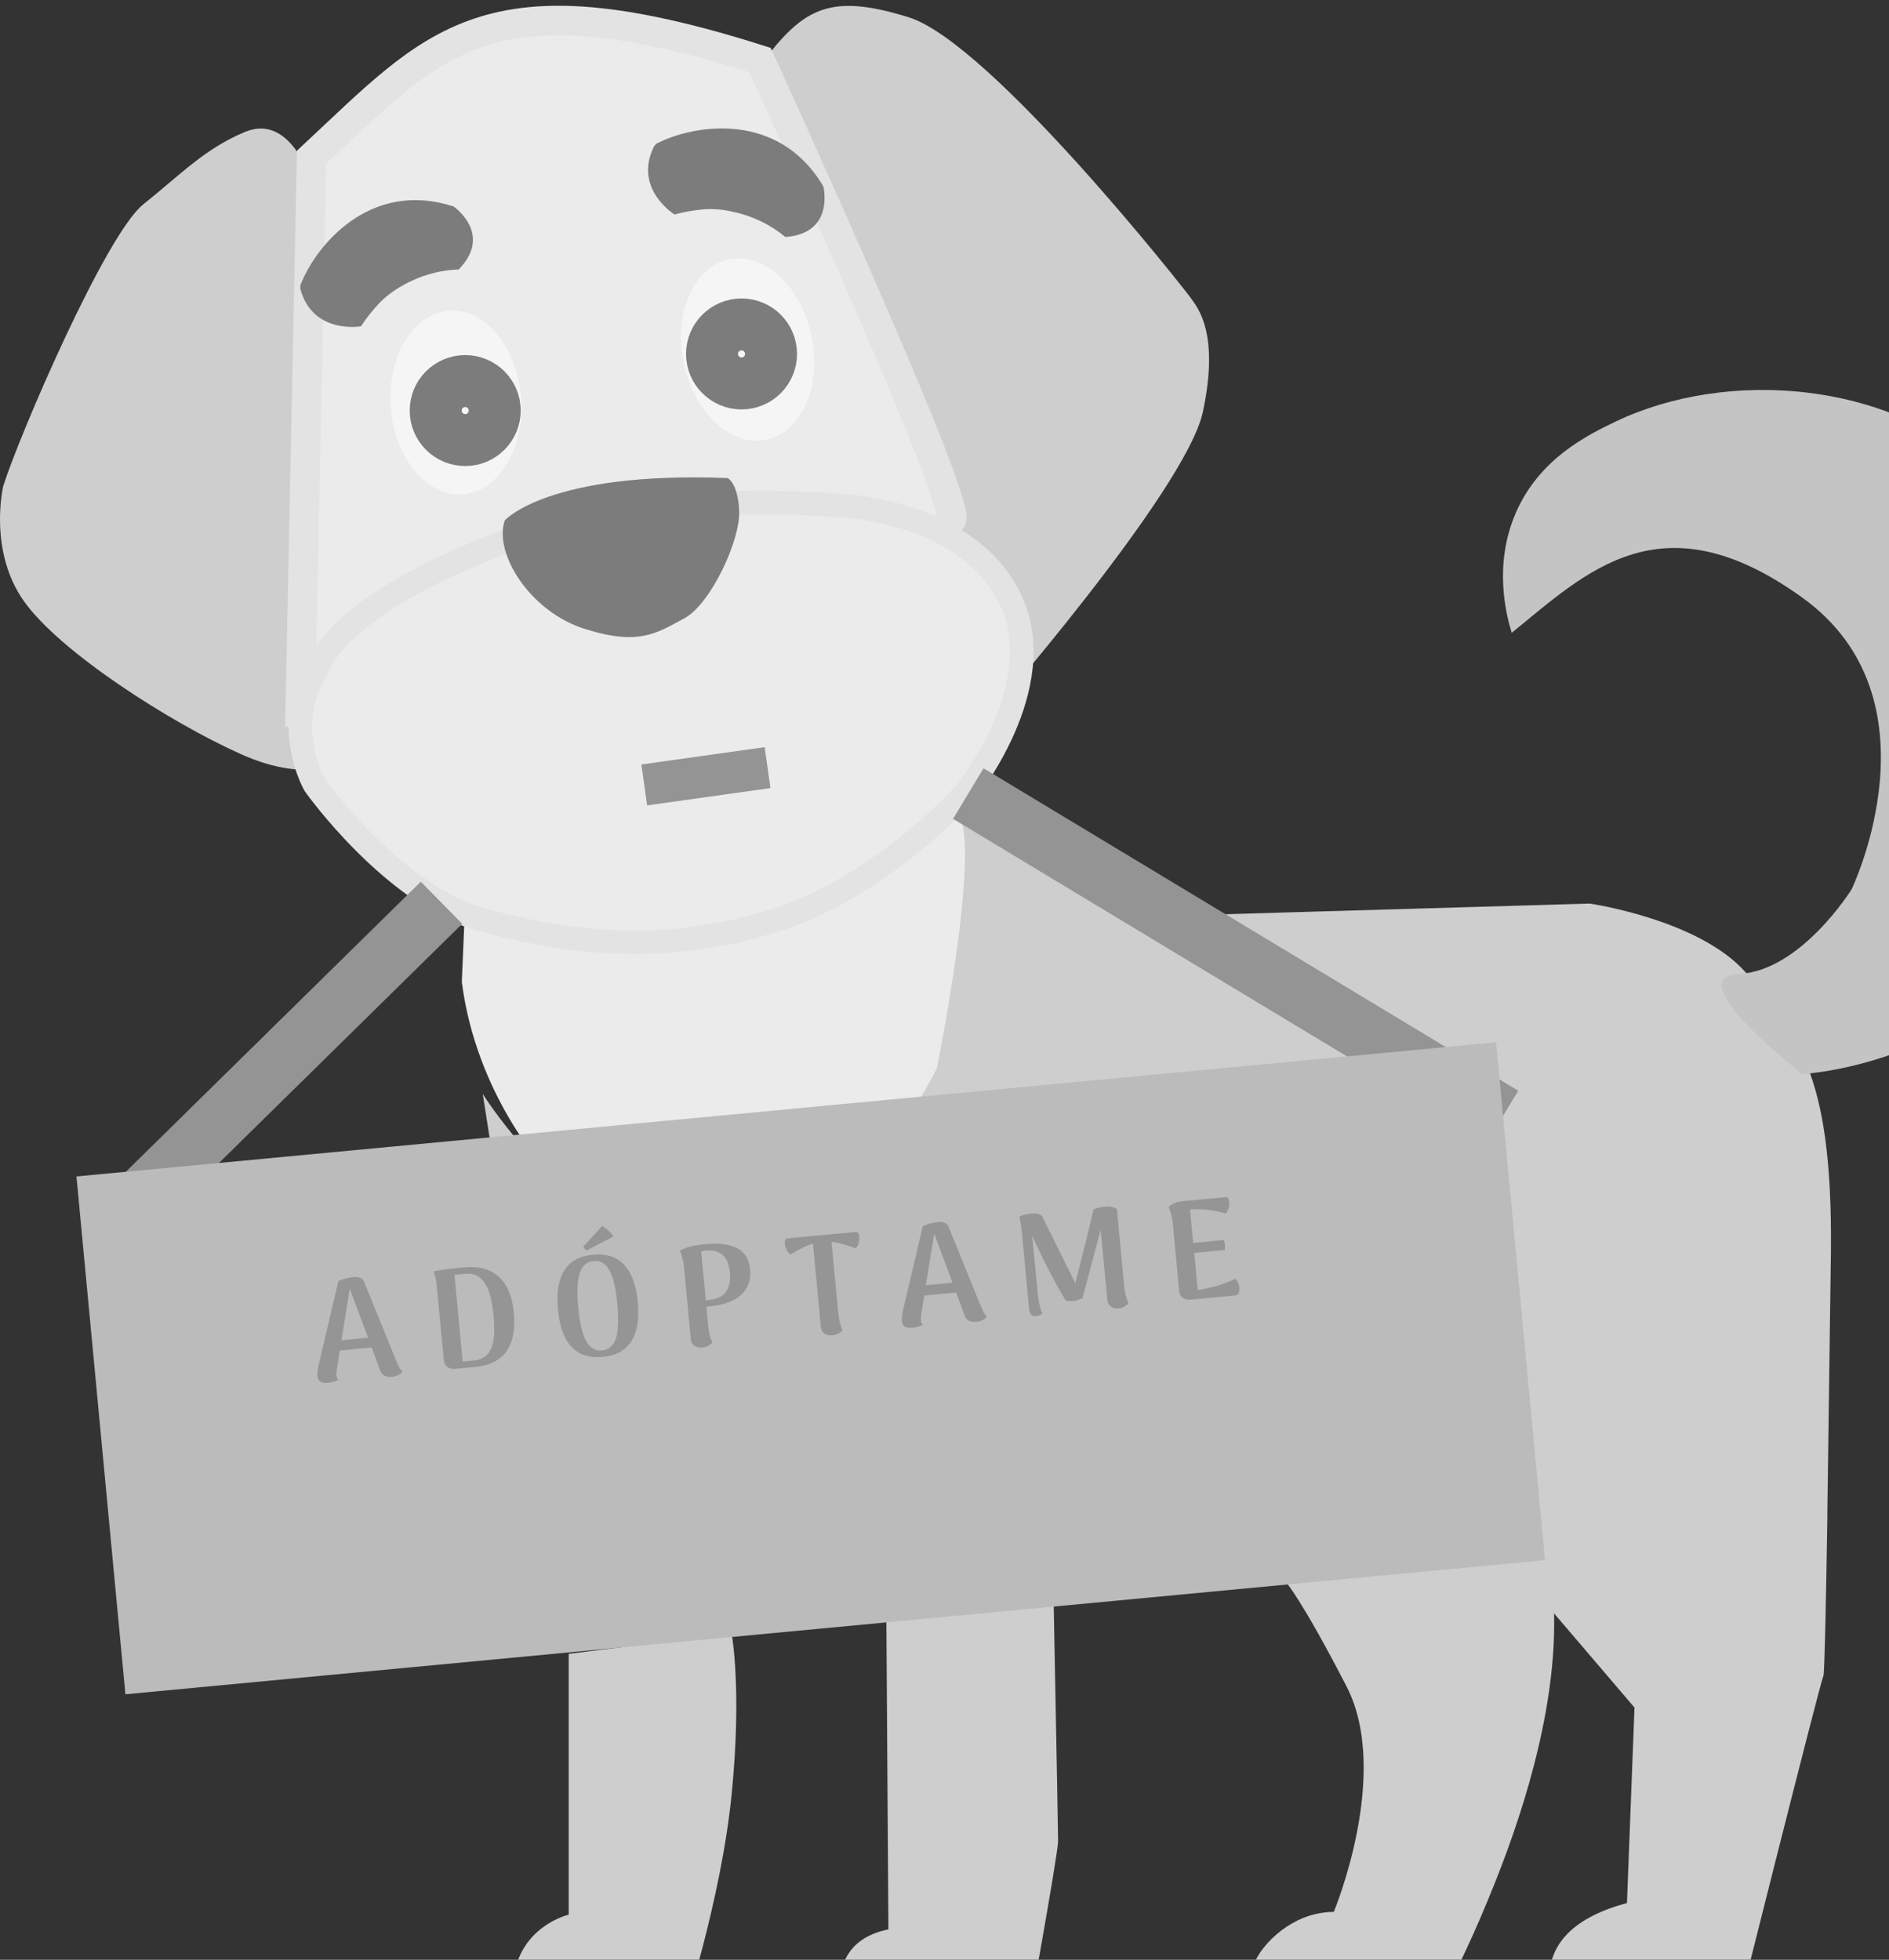 <svg width="320" height="332" viewBox="0 0 320 332" fill="none" xmlns="http://www.w3.org/2000/svg">
<rect x="0" y="0" width="320" height="332" fill="#333333" stroke="none"/>
<g opacity="0.95">
<path d="M78.795 153.132C87.554 156.615 96.874 158.472 106.3 158.611C136.095 158.956 156.908 141.497 163.008 135.963C163.752 138.09 164.096 140.336 164.022 142.589C163.842 150.902 163.074 159.192 161.724 167.397C160.228 175.577 159.48 179.667 158.944 181.037C154.198 193.247 143.236 199.76 139.716 201.626C117.94 213.152 93.716 198.84 92.412 198.042C92.412 198.042 80.706 185.623 78.235 166.36L78.795 153.132Z" fill="#F5F5F5"/>
<path d="M0.542 82.365C3.251 73.755 17.902 39.706 24.272 34.618C30.642 29.53 34.628 25.225 41.475 22.36C48.323 19.495 51.827 27.933 52.943 30.97C54.059 34.007 59.63 124.742 59.47 126.809C59.309 128.875 52.943 133.18 40.837 127.764C28.731 122.347 10.099 110.41 4.034 101.816C-2.03 93.221 0.542 82.365 0.542 82.365Z" fill="#D6D6D6"/>
<path d="M128.115 11.997C135.762 1.489 140.061 -1.376 153.917 2.921C167.773 7.218 200.899 49.251 201.858 50.668C202.818 52.085 206.635 56.398 203.769 69.771C200.903 83.144 166.465 122.468 166.465 122.468C166.465 122.468 164.746 97.793 160.925 85.374C157.104 72.956 128.115 11.997 128.115 11.997Z" fill="#D6D6D6"/>
<path d="M52.783 26.634C73.808 7.066 82.147 -4.648 128.738 10.157C128.738 10.157 161.469 81.562 161.234 87.77C160.999 93.977 50.864 120.011 50.864 120.011L52.783 26.634Z" fill="#F4F4F4" stroke="#ECECEC" stroke-width="5" stroke-miterlimit="10"/>
<path d="M53.354 113.897C55.026 110.078 59.568 101.957 84.414 92.169C109.26 82.38 143.177 85.719 143.177 85.719C143.177 85.719 163.963 86.674 171.128 101.479C178.293 116.285 163.486 134.374 163.486 134.374C163.486 134.374 149.391 150.197 131.232 155.93C113.073 161.664 97.311 159.989 82.018 155.93C66.725 151.872 53.35 133.004 53.35 133.004C53.35 133.004 51.123 129.341 50.884 123.611C50.734 120.201 51.594 116.822 53.354 113.897Z" fill="#F5F5F5" stroke="#ECECEC" stroke-width="4" stroke-miterlimit="10"/>
<path d="M85.514 88.149C85.514 88.149 92.918 79.794 123.261 80.987C123.261 80.987 125.05 81.821 125.218 86.678C125.387 91.535 120.399 102.399 115.861 104.786C111.323 107.174 108.375 109.483 99.057 106.54C89.739 103.597 83.6 93.722 85.514 88.149Z" fill="#808080"/>
<path d="M166.101 133.728C174.715 149.011 195.728 155.218 195.728 155.218L269.307 153.069C269.307 153.069 289.137 155.934 296.541 165.726C303.945 175.518 310.479 180.692 310.162 212.057C310.139 214.193 309.645 250.019 309.555 256.34C309.555 256.939 309.555 257.275 309.555 257.291C309.328 271.411 309.081 283.45 308.897 283.857C308.259 285.289 293.769 343.083 293.769 343.083C293.769 343.083 264.941 344.198 264.941 343.721C264.941 343.243 254.762 327.956 275.61 322.387L276.887 289.27L257.31 266.347L178.286 260.931C178.286 260.931 179.241 309.648 179.241 311.879C179.241 314.11 173.826 343.838 173.826 343.838H143.569C143.569 343.838 137.599 329.471 150.499 326.845L150.108 267.459L95.627 273.192L81.772 185.31C81.772 185.31 122.384 250.278 158.698 181.005C158.698 181.005 166.34 143.273 162.28 137.783L166.101 133.728Z" fill="#D6D6D6"/>
<path d="M24.695 202.198L74.794 152.932" stroke="#999999" stroke-width="10" stroke-miterlimit="10"/>
<path d="M217.821 267.991C217.821 267.991 220.452 270.856 228.095 285.661C235.737 300.467 225.945 323.878 225.945 323.878C224.136 323.897 222.346 324.259 220.671 324.943C215.891 326.9 210.813 332.175 211.831 337.361C212.209 339.084 213.138 340.638 214.477 341.787C217.171 344.1 220.64 343.905 226.642 343.388C232.722 342.868 238.039 342.304 242.428 341.787C246.195 335.251 249.867 327.471 253.359 318.654C258.735 305.132 263.931 287.7 263.214 272.057L256.445 264.805L217.821 267.991Z" fill="#D6D6D6"/>
<path d="M96.34 280.166V324.348C96.34 324.348 84.155 327.213 87.503 341.779H115.571C115.571 341.779 122.141 321.96 123.934 304.048C125.727 286.135 123.934 276.707 123.934 276.707L96.34 280.166Z" fill="#D6D6D6"/>
<path d="M256.088 107.201C268.75 96.932 281.412 84.036 305.303 101.229C329.193 118.422 313.662 150.663 313.662 150.663C313.662 150.663 305.048 164.513 294.552 164.991C284.055 165.468 305.303 181.949 305.303 181.949C305.303 181.949 341.378 180.039 352.368 147.559C363.358 115.079 348.542 91.68 338.508 81.649C320.744 63.888 292.285 62.554 273.766 71.379C268.848 73.727 260.787 77.712 256.805 86.823C252.968 95.597 255.121 104.078 256.088 107.201Z" fill="#CCCCCC"/>
<path d="M50.872 48.355C53.421 41.666 62.657 30.352 76.834 34.982C76.834 34.982 83.599 39.6 77.707 45.647C74.375 45.763 71.122 46.693 68.232 48.355C66.832 49.113 65.546 50.064 64.411 51.181C63.199 52.444 62.106 53.816 61.146 55.278C61.146 55.278 52.943 56.715 50.872 48.911V48.355Z" fill="#808080"/>
<path d="M111.186 24.348C117.537 21.041 131.937 18.728 139.477 31.593C139.477 31.593 141.47 39.541 133.045 40.148C130.477 38.021 127.427 36.555 124.161 35.878C122.612 35.511 121.018 35.364 119.428 35.44C117.683 35.581 115.954 35.881 114.263 36.336C114.263 36.336 107.181 31.957 110.818 24.752L111.186 24.348Z" fill="#808080"/>
<path d="M78.416 83.75C84.511 83.286 88.921 75.943 88.265 67.35C87.61 58.758 82.137 52.168 76.042 52.633C69.947 53.097 65.537 60.44 66.193 69.033C66.848 77.625 72.32 84.215 78.416 83.75Z" fill="white"/>
<path d="M129.772 74.51C135.761 73.287 139.217 65.45 137.491 57.007C135.764 48.564 129.51 42.711 123.521 43.934C117.532 45.158 114.076 52.994 115.802 61.438C117.528 69.881 123.783 75.734 129.772 74.51Z" fill="white"/>
<path d="M164.029 134.432L254.608 189.056" stroke="#999999" stroke-width="10" stroke-miterlimit="10"/>
<path d="M253.432 176.57L12.95 199.293L21.246 287.018L261.727 264.295L253.432 176.57Z" fill="#C2C2C2"/>
<path d="M78.807 73.95C81.237 73.95 83.208 71.981 83.208 69.551C83.208 67.122 81.237 65.152 78.807 65.152C76.376 65.152 74.406 67.122 74.406 69.551C74.406 71.981 76.376 73.95 78.807 73.95Z" stroke="#808080" stroke-width="10" stroke-miterlimit="10"/>
<path d="M125.618 64.358C128.049 64.358 130.019 62.389 130.019 59.959C130.019 57.529 128.049 55.56 125.618 55.56C123.188 55.56 121.218 57.529 121.218 59.959C121.218 62.389 123.188 64.358 125.618 64.358Z" stroke="#808080" stroke-width="10" stroke-miterlimit="10"/>
<path d="M109.139 132.973L130.026 130.037" stroke="#999999" stroke-width="7" stroke-miterlimit="10"/>
<path d="M67.288 230.929C67.541 231.564 67.842 232.034 68.192 232.338C67.823 232.855 67.232 233.152 66.42 233.228C65.926 233.275 65.494 233.211 65.124 233.037C64.77 232.861 64.534 232.578 64.417 232.187L62.964 228.274L57.564 228.782L57.066 231.939C56.993 232.363 56.97 232.719 56.997 233.006C57.029 233.34 57.141 233.587 57.332 233.746C57.04 233.886 56.769 233.991 56.518 234.063C56.285 234.149 55.994 234.209 55.643 234.242C55.038 234.299 54.582 234.237 54.276 234.057C53.986 233.876 53.819 233.554 53.775 233.092C53.739 232.71 53.792 232.158 53.933 231.438L57.324 217.017C58.173 216.648 59.036 216.422 59.912 216.339C60.868 216.249 61.465 216.539 61.705 217.207L67.288 230.929ZM62.35 226.62L59.251 218.282L57.834 227.045L62.35 226.62ZM77.162 231.88C76.605 231.932 76.145 231.831 75.784 231.576C75.438 231.319 75.243 230.951 75.198 230.474L74.074 218.792L73.993 217.931C73.882 216.753 73.697 215.902 73.439 215.38C74.431 215.158 76.193 214.928 78.726 214.69C81.147 214.462 83.07 214.996 84.494 216.292C85.932 217.571 86.78 219.581 87.038 222.321C87.575 228.023 85.39 231.106 80.484 231.567L77.162 231.88ZM80.213 230.484C81.169 230.394 81.919 230.082 82.463 229.549C83.024 229.014 83.398 228.208 83.585 227.129C83.772 226.035 83.782 224.612 83.617 222.859C83.374 220.279 82.862 218.423 82.081 217.291C81.315 216.158 80.231 215.657 78.829 215.789L76.99 215.962L78.373 230.657L80.213 230.484ZM102.097 229.871C99.867 230.081 98.11 229.515 96.827 228.173C95.559 226.83 94.79 224.717 94.518 221.834C94.248 218.966 94.611 216.755 95.605 215.199C96.615 213.641 98.236 212.758 100.466 212.548C102.696 212.338 104.445 212.905 105.712 214.248C106.996 215.589 107.773 217.694 108.043 220.561C108.314 223.445 107.945 225.665 106.934 227.222C105.94 228.778 104.327 229.661 102.097 229.871ZM101.994 228.772C103.141 228.664 103.921 227.988 104.334 226.744C104.745 225.484 104.827 223.532 104.578 220.887C104.329 218.243 103.885 216.348 103.247 215.203C102.607 214.042 101.714 213.515 100.567 213.623C99.42 213.731 98.633 214.416 98.205 215.677C97.794 216.937 97.712 218.882 97.959 221.51C98.207 224.138 98.65 226.033 99.29 227.194C99.945 228.354 100.847 228.88 101.994 228.772ZM99.386 211.83C99.286 211.791 99.164 211.69 99.02 211.527C98.892 211.362 98.825 211.248 98.819 211.184L101.965 207.73C102.264 207.831 102.615 208.063 103.019 208.427C103.439 208.789 103.729 209.139 103.889 209.478L99.386 211.83ZM119.365 210.77C121.754 210.545 123.592 210.774 124.877 211.456C126.178 212.121 126.908 213.306 127.068 215.011C127.238 216.811 126.731 218.256 125.548 219.348C124.38 220.422 122.609 221.071 120.235 221.294L119.662 221.348L119.97 224.622C120.083 225.817 120.323 226.75 120.692 227.423C120.533 227.614 120.301 227.797 119.996 227.97C119.707 228.142 119.363 228.247 118.965 228.284C118.439 228.334 117.996 228.231 117.634 227.975C117.273 227.72 117.069 227.346 117.022 226.852L115.893 214.857C115.779 213.646 115.533 212.657 115.155 211.889C116.098 211.318 117.501 210.945 119.365 210.77ZM119.991 220.233C121.44 220.096 122.44 219.624 122.991 218.817C123.558 218.009 123.777 216.927 123.65 215.573C123.395 212.865 122.025 211.628 119.54 211.862C119.174 211.896 118.919 211.928 118.778 211.958L119.561 220.273L119.991 220.233ZM144.985 208.697C145.144 208.682 145.271 208.75 145.366 208.902C145.476 209.052 145.544 209.255 145.568 209.509C145.602 209.876 145.558 210.258 145.434 210.655C145.311 211.052 145.127 211.319 144.883 211.454C143.317 210.862 141.972 210.499 140.851 210.363L142.006 222.38C142.125 223.638 142.371 224.627 142.744 225.348C142.569 225.541 142.329 225.724 142.024 225.897C141.735 226.069 141.391 226.174 140.993 226.211C140.468 226.261 140.024 226.158 139.662 225.903C139.301 225.647 139.097 225.273 139.05 224.779L137.721 210.658C136.706 210.978 135.454 211.586 133.963 212.482C133.714 212.393 133.491 212.164 133.296 211.797C133.101 211.43 132.986 211.063 132.951 210.697C132.927 210.442 132.948 210.231 133.012 210.064C133.077 209.897 133.197 209.806 133.372 209.789L144.985 208.697ZM166.296 221.613C166.549 222.248 166.85 222.718 167.2 223.022C166.831 223.539 166.24 223.836 165.428 223.912C164.934 223.959 164.502 223.895 164.132 223.721C163.778 223.545 163.542 223.262 163.425 222.871L161.972 218.958L156.572 219.466L156.074 222.623C156.001 223.048 155.978 223.403 156.005 223.69C156.037 224.025 156.148 224.271 156.34 224.43C156.048 224.57 155.777 224.676 155.526 224.748C155.293 224.834 155.002 224.893 154.651 224.926C154.046 224.983 153.59 224.922 153.284 224.742C152.994 224.56 152.827 224.238 152.783 223.776C152.747 223.394 152.8 222.843 152.941 222.122L156.332 207.701C157.181 207.332 158.044 207.106 158.92 207.024C159.876 206.934 160.473 207.223 160.713 207.892L166.296 221.613ZM161.358 217.305L158.259 208.966L156.842 217.729L161.358 217.305ZM190.429 217.824C190.543 219.034 190.789 220.024 191.166 220.792C191.008 220.983 190.776 221.166 190.471 221.339C190.166 221.513 189.822 221.617 189.44 221.653C188.946 221.7 188.526 221.594 188.18 221.338C187.835 221.081 187.639 220.706 187.592 220.212L186.45 208.339L183.369 219.91C182.753 220.193 182.206 220.357 181.728 220.402C181.298 220.442 180.893 220.4 180.511 220.275C179.579 218.74 178.612 216.999 177.609 215.052C176.606 213.106 175.686 211.191 174.85 209.31L175.806 219.2C175.938 220.601 176.193 221.694 176.572 222.478C176.341 222.757 175.987 222.919 175.509 222.964C174.808 223.03 174.419 222.649 174.341 221.82L173.171 209.395C173.036 207.962 172.879 206.892 172.7 206.185C172.945 205.889 173.657 205.685 174.836 205.574C175.218 205.538 175.541 205.556 175.805 205.628C176.069 205.699 176.306 205.822 176.515 205.995C179.058 211.155 180.942 214.948 182.166 217.372C183.601 211.789 184.624 207.635 185.235 204.909C185.773 204.65 186.425 204.484 187.189 204.412C187.651 204.369 188.08 204.401 188.476 204.508C188.886 204.598 189.132 204.728 189.212 204.897L190.429 217.824ZM209.203 216.636C209.405 216.729 209.567 216.915 209.689 217.193C209.828 217.469 209.912 217.766 209.942 218.085C209.977 218.451 209.942 218.768 209.839 219.035C209.734 219.286 209.554 219.423 209.299 219.447L201.701 220.162C201.175 220.211 200.731 220.109 200.37 219.853C200.008 219.598 199.804 219.224 199.758 218.73L198.698 207.475C198.584 206.265 198.338 205.276 197.961 204.508C198.313 204.153 198.676 203.91 199.049 203.778C199.437 203.629 199.997 203.52 200.73 203.451L207.659 202.799C207.834 202.783 207.969 202.851 208.064 203.002C208.159 203.154 208.218 203.358 208.242 203.612C208.277 203.979 208.232 204.361 208.109 204.758C207.986 205.155 207.81 205.421 207.581 205.555C205.63 204.967 203.632 204.745 201.588 204.889L202.122 210.552L207.307 210.064C207.413 210.344 207.479 210.611 207.503 210.866C207.531 211.168 207.519 211.467 207.467 211.761L202.305 212.247L202.897 218.531C203.945 218.4 205.095 218.147 206.345 217.772C207.594 217.382 208.547 217.003 209.203 216.636Z" fill="#727272" fill-opacity="0.5"/>
</g>
</svg>
